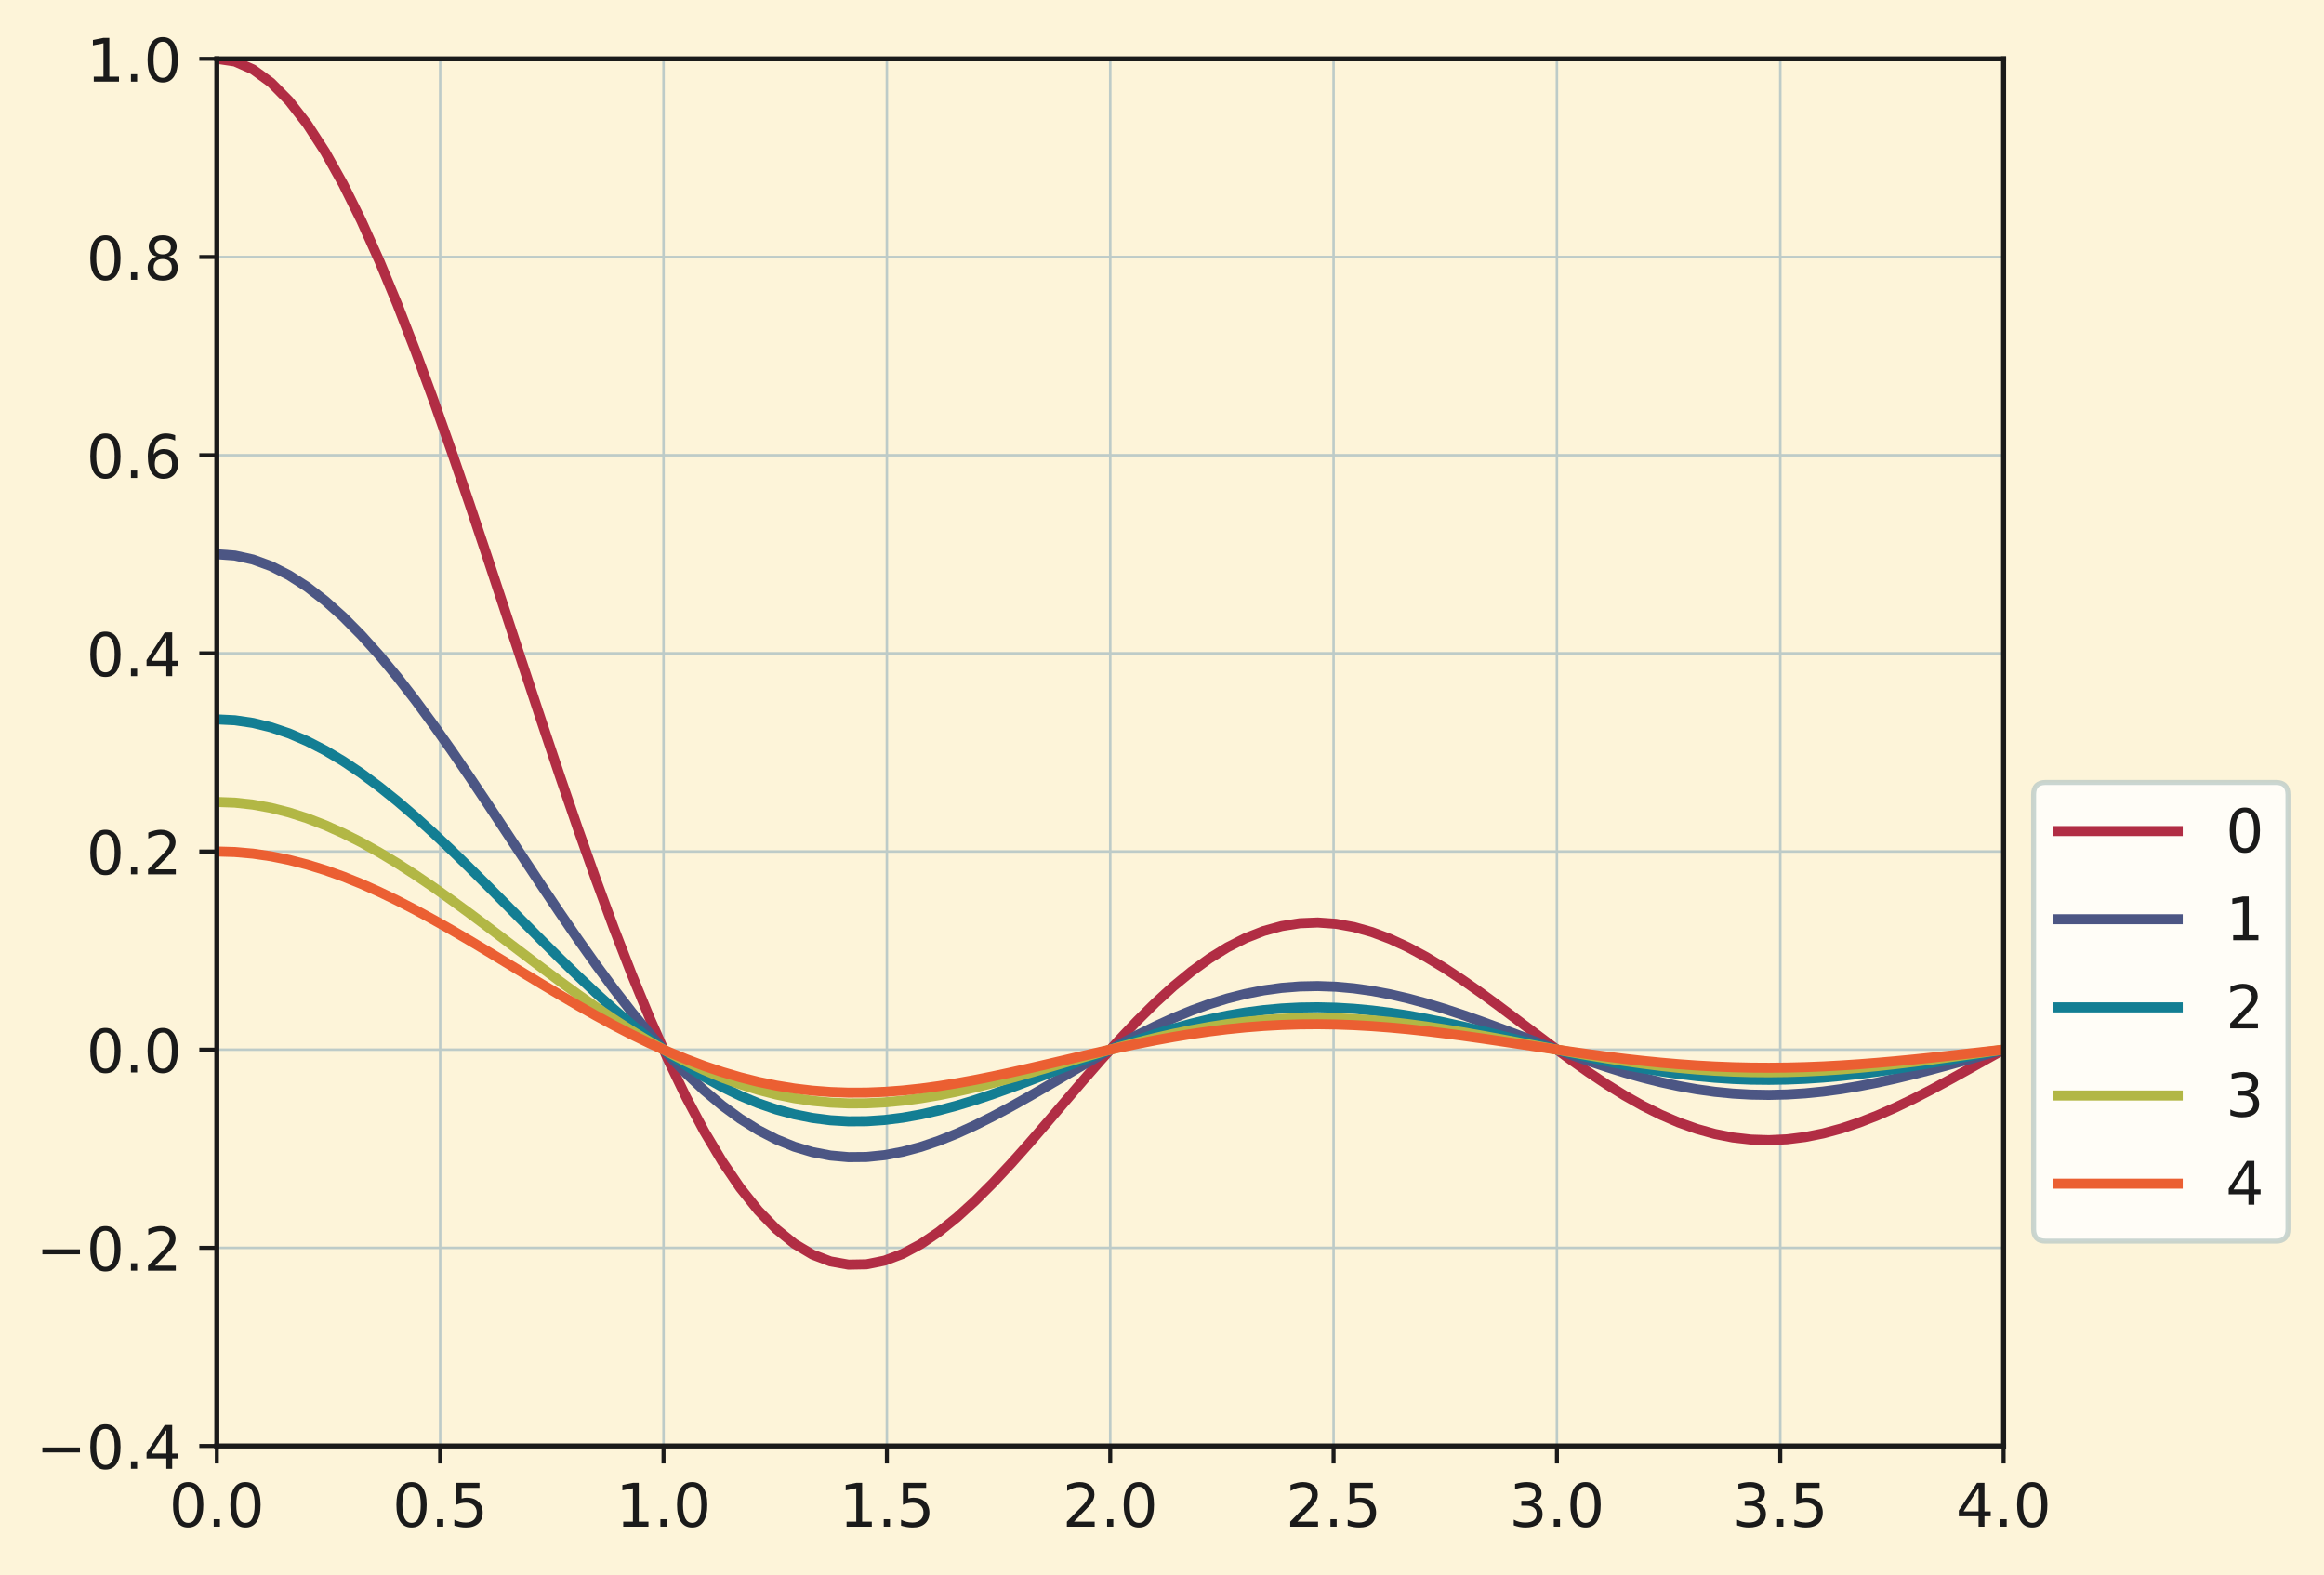 <?xml version="1.0" encoding="utf-8" standalone="no"?>
<!DOCTYPE svg PUBLIC "-//W3C//DTD SVG 1.1//EN"
  "http://www.w3.org/Graphics/SVG/1.1/DTD/svg11.dtd">
<!-- Created with matplotlib (https://matplotlib.org/) -->
<svg height="314.773pt" version="1.1" viewBox="0 0 464.494 314.773" width="464.494pt" xmlns="http://www.w3.org/2000/svg" xmlns:xlink="http://www.w3.org/1999/xlink">
 <defs>
  <style type="text/css">
*{stroke-linecap:butt;stroke-linejoin:round;}
  </style>
 </defs>
 <g id="figure_1">
  <g id="patch_1">
   <path d="M 0 314.773 
L 464.494 314.773 
L 464.494 0 
L 0 0 
z
" style="fill:#fdf4d9;"/>
  </g>
  <g id="axes_1">
   <g id="patch_2">
    <path d="M 43.339 288.959 
L 400.459 288.959 
L 400.459 11.759 
L 43.339 11.759 
z
" style="fill:#fdf4d9;"/>
   </g>
   <g id="matplotlib.axis_1">
    <g id="xtick_1">
     <g id="line2d_1">
      <path clip-path="url(#p84674308dc)" d="M 43.339 288.959 
L 43.339 11.759 
" style="fill:none;stroke:#bdcbc8;stroke-linecap:square;stroke-width:0.5;"/>
     </g>
     <g id="line2d_2">
      <defs>
       <path d="M 0 0 
L 0 3.5 
" id="mcd331b0b49" style="stroke:#1a1a1a;stroke-width:0.8;"/>
      </defs>
      <g>
       <use style="fill:#1a1a1a;stroke:#1a1a1a;stroke-width:0.8;" x="43.339" xlink:href="#mcd331b0b49" y="288.959"/>
      </g>
     </g>
     <g id="text_1">
      <!-- 0.0 -->
      <defs>
       <path d="M 31.781 66.406 
Q 24.172 66.406 20.328 58.906 
Q 16.5 51.422 16.5 36.375 
Q 16.5 21.391 20.328 13.891 
Q 24.172 6.391 31.781 6.391 
Q 39.453 6.391 43.281 13.891 
Q 47.125 21.391 47.125 36.375 
Q 47.125 51.422 43.281 58.906 
Q 39.453 66.406 31.781 66.406 
z
M 31.781 74.219 
Q 44.047 74.219 50.516 64.516 
Q 56.984 54.828 56.984 36.375 
Q 56.984 17.969 50.516 8.266 
Q 44.047 -1.422 31.781 -1.422 
Q 19.531 -1.422 13.062 8.266 
Q 6.594 17.969 6.594 36.375 
Q 6.594 54.828 13.062 64.516 
Q 19.531 74.219 31.781 74.219 
z
" id="DejaVuSans-48"/>
       <path d="M 10.688 12.406 
L 21 12.406 
L 21 0 
L 10.688 0 
z
" id="DejaVuSans-46"/>
      </defs>
      <g style="fill:#1a1a1a;" transform="translate(33.797 305.077)scale(0.12 -0.12)">
       <use xlink:href="#DejaVuSans-48"/>
       <use x="63.623" xlink:href="#DejaVuSans-46"/>
       <use x="95.41" xlink:href="#DejaVuSans-48"/>
      </g>
     </g>
    </g>
    <g id="xtick_2">
     <g id="line2d_3">
      <path clip-path="url(#p84674308dc)" d="M 87.979 288.959 
L 87.979 11.759 
" style="fill:none;stroke:#bdcbc8;stroke-linecap:square;stroke-width:0.5;"/>
     </g>
     <g id="line2d_4">
      <g>
       <use style="fill:#1a1a1a;stroke:#1a1a1a;stroke-width:0.8;" x="87.979" xlink:href="#mcd331b0b49" y="288.959"/>
      </g>
     </g>
     <g id="text_2">
      <!-- 0.5 -->
      <defs>
       <path d="M 10.797 72.906 
L 49.516 72.906 
L 49.516 64.594 
L 19.828 64.594 
L 19.828 46.734 
Q 21.969 47.469 24.109 47.828 
Q 26.266 48.188 28.422 48.188 
Q 40.625 48.188 47.75 41.5 
Q 54.891 34.812 54.891 23.391 
Q 54.891 11.625 47.562 5.094 
Q 40.234 -1.422 26.906 -1.422 
Q 22.312 -1.422 17.547 -0.641 
Q 12.797 0.141 7.719 1.703 
L 7.719 11.625 
Q 12.109 9.234 16.797 8.062 
Q 21.484 6.891 26.703 6.891 
Q 35.156 6.891 40.078 11.328 
Q 45.016 15.766 45.016 23.391 
Q 45.016 31 40.078 35.438 
Q 35.156 39.891 26.703 39.891 
Q 22.75 39.891 18.812 39.016 
Q 14.891 38.141 10.797 36.281 
z
" id="DejaVuSans-53"/>
      </defs>
      <g style="fill:#1a1a1a;" transform="translate(78.438 305.077)scale(0.12 -0.12)">
       <use xlink:href="#DejaVuSans-48"/>
       <use x="63.623" xlink:href="#DejaVuSans-46"/>
       <use x="95.41" xlink:href="#DejaVuSans-53"/>
      </g>
     </g>
    </g>
    <g id="xtick_3">
     <g id="line2d_5">
      <path clip-path="url(#p84674308dc)" d="M 132.619 288.959 
L 132.619 11.759 
" style="fill:none;stroke:#bdcbc8;stroke-linecap:square;stroke-width:0.5;"/>
     </g>
     <g id="line2d_6">
      <g>
       <use style="fill:#1a1a1a;stroke:#1a1a1a;stroke-width:0.8;" x="132.619" xlink:href="#mcd331b0b49" y="288.959"/>
      </g>
     </g>
     <g id="text_3">
      <!-- 1.0 -->
      <defs>
       <path d="M 12.406 8.297 
L 28.516 8.297 
L 28.516 63.922 
L 10.984 60.406 
L 10.984 69.391 
L 28.422 72.906 
L 38.281 72.906 
L 38.281 8.297 
L 54.391 8.297 
L 54.391 0 
L 12.406 0 
z
" id="DejaVuSans-49"/>
      </defs>
      <g style="fill:#1a1a1a;" transform="translate(123.078 305.077)scale(0.12 -0.12)">
       <use xlink:href="#DejaVuSans-49"/>
       <use x="63.623" xlink:href="#DejaVuSans-46"/>
       <use x="95.41" xlink:href="#DejaVuSans-48"/>
      </g>
     </g>
    </g>
    <g id="xtick_4">
     <g id="line2d_7">
      <path clip-path="url(#p84674308dc)" d="M 177.259 288.959 
L 177.259 11.759 
" style="fill:none;stroke:#bdcbc8;stroke-linecap:square;stroke-width:0.5;"/>
     </g>
     <g id="line2d_8">
      <g>
       <use style="fill:#1a1a1a;stroke:#1a1a1a;stroke-width:0.8;" x="177.259" xlink:href="#mcd331b0b49" y="288.959"/>
      </g>
     </g>
     <g id="text_4">
      <!-- 1.5 -->
      <g style="fill:#1a1a1a;" transform="translate(167.718 305.077)scale(0.12 -0.12)">
       <use xlink:href="#DejaVuSans-49"/>
       <use x="63.623" xlink:href="#DejaVuSans-46"/>
       <use x="95.41" xlink:href="#DejaVuSans-53"/>
      </g>
     </g>
    </g>
    <g id="xtick_5">
     <g id="line2d_9">
      <path clip-path="url(#p84674308dc)" d="M 221.899 288.959 
L 221.899 11.759 
" style="fill:none;stroke:#bdcbc8;stroke-linecap:square;stroke-width:0.5;"/>
     </g>
     <g id="line2d_10">
      <g>
       <use style="fill:#1a1a1a;stroke:#1a1a1a;stroke-width:0.8;" x="221.899" xlink:href="#mcd331b0b49" y="288.959"/>
      </g>
     </g>
     <g id="text_5">
      <!-- 2.0 -->
      <defs>
       <path d="M 19.188 8.297 
L 53.609 8.297 
L 53.609 0 
L 7.328 0 
L 7.328 8.297 
Q 12.938 14.109 22.625 23.891 
Q 32.328 33.688 34.812 36.531 
Q 39.547 41.844 41.422 45.531 
Q 43.312 49.219 43.312 52.781 
Q 43.312 58.594 39.234 62.25 
Q 35.156 65.922 28.609 65.922 
Q 23.969 65.922 18.812 64.312 
Q 13.672 62.703 7.812 59.422 
L 7.812 69.391 
Q 13.766 71.781 18.938 73 
Q 24.125 74.219 28.422 74.219 
Q 39.75 74.219 46.484 68.547 
Q 53.219 62.891 53.219 53.422 
Q 53.219 48.922 51.531 44.891 
Q 49.859 40.875 45.406 35.406 
Q 44.188 33.984 37.641 27.219 
Q 31.109 20.453 19.188 8.297 
z
" id="DejaVuSans-50"/>
      </defs>
      <g style="fill:#1a1a1a;" transform="translate(212.357 305.077)scale(0.12 -0.12)">
       <use xlink:href="#DejaVuSans-50"/>
       <use x="63.623" xlink:href="#DejaVuSans-46"/>
       <use x="95.41" xlink:href="#DejaVuSans-48"/>
      </g>
     </g>
    </g>
    <g id="xtick_6">
     <g id="line2d_11">
      <path clip-path="url(#p84674308dc)" d="M 266.539 288.959 
L 266.539 11.759 
" style="fill:none;stroke:#bdcbc8;stroke-linecap:square;stroke-width:0.5;"/>
     </g>
     <g id="line2d_12">
      <g>
       <use style="fill:#1a1a1a;stroke:#1a1a1a;stroke-width:0.8;" x="266.539" xlink:href="#mcd331b0b49" y="288.959"/>
      </g>
     </g>
     <g id="text_6">
      <!-- 2.5 -->
      <g style="fill:#1a1a1a;" transform="translate(256.998 305.077)scale(0.12 -0.12)">
       <use xlink:href="#DejaVuSans-50"/>
       <use x="63.623" xlink:href="#DejaVuSans-46"/>
       <use x="95.41" xlink:href="#DejaVuSans-53"/>
      </g>
     </g>
    </g>
    <g id="xtick_7">
     <g id="line2d_13">
      <path clip-path="url(#p84674308dc)" d="M 311.179 288.959 
L 311.179 11.759 
" style="fill:none;stroke:#bdcbc8;stroke-linecap:square;stroke-width:0.5;"/>
     </g>
     <g id="line2d_14">
      <g>
       <use style="fill:#1a1a1a;stroke:#1a1a1a;stroke-width:0.8;" x="311.179" xlink:href="#mcd331b0b49" y="288.959"/>
      </g>
     </g>
     <g id="text_7">
      <!-- 3.0 -->
      <defs>
       <path d="M 40.578 39.312 
Q 47.656 37.797 51.625 33 
Q 55.609 28.219 55.609 21.188 
Q 55.609 10.406 48.188 4.484 
Q 40.766 -1.422 27.094 -1.422 
Q 22.516 -1.422 17.656 -0.516 
Q 12.797 0.391 7.625 2.203 
L 7.625 11.719 
Q 11.719 9.328 16.594 8.109 
Q 21.484 6.891 26.812 6.891 
Q 36.078 6.891 40.938 10.547 
Q 45.797 14.203 45.797 21.188 
Q 45.797 27.641 41.281 31.266 
Q 36.766 34.906 28.719 34.906 
L 20.219 34.906 
L 20.219 43.016 
L 29.109 43.016 
Q 36.375 43.016 40.234 45.922 
Q 44.094 48.828 44.094 54.297 
Q 44.094 59.906 40.109 62.906 
Q 36.141 65.922 28.719 65.922 
Q 24.656 65.922 20.016 65.031 
Q 15.375 64.156 9.812 62.312 
L 9.812 71.094 
Q 15.438 72.656 20.344 73.438 
Q 25.25 74.219 29.594 74.219 
Q 40.828 74.219 47.359 69.109 
Q 53.906 64.016 53.906 55.328 
Q 53.906 49.266 50.438 45.094 
Q 46.969 40.922 40.578 39.312 
z
" id="DejaVuSans-51"/>
      </defs>
      <g style="fill:#1a1a1a;" transform="translate(301.637 305.077)scale(0.12 -0.12)">
       <use xlink:href="#DejaVuSans-51"/>
       <use x="63.623" xlink:href="#DejaVuSans-46"/>
       <use x="95.41" xlink:href="#DejaVuSans-48"/>
      </g>
     </g>
    </g>
    <g id="xtick_8">
     <g id="line2d_15">
      <path clip-path="url(#p84674308dc)" d="M 355.819 288.959 
L 355.819 11.759 
" style="fill:none;stroke:#bdcbc8;stroke-linecap:square;stroke-width:0.5;"/>
     </g>
     <g id="line2d_16">
      <g>
       <use style="fill:#1a1a1a;stroke:#1a1a1a;stroke-width:0.8;" x="355.819" xlink:href="#mcd331b0b49" y="288.959"/>
      </g>
     </g>
     <g id="text_8">
      <!-- 3.5 -->
      <g style="fill:#1a1a1a;" transform="translate(346.277 305.077)scale(0.12 -0.12)">
       <use xlink:href="#DejaVuSans-51"/>
       <use x="63.623" xlink:href="#DejaVuSans-46"/>
       <use x="95.41" xlink:href="#DejaVuSans-53"/>
      </g>
     </g>
    </g>
    <g id="xtick_9">
     <g id="line2d_17">
      <path clip-path="url(#p84674308dc)" d="M 400.459 288.959 
L 400.459 11.759 
" style="fill:none;stroke:#bdcbc8;stroke-linecap:square;stroke-width:0.5;"/>
     </g>
     <g id="line2d_18">
      <g>
       <use style="fill:#1a1a1a;stroke:#1a1a1a;stroke-width:0.8;" x="400.459" xlink:href="#mcd331b0b49" y="288.959"/>
      </g>
     </g>
     <g id="text_9">
      <!-- 4.0 -->
      <defs>
       <path d="M 37.797 64.312 
L 12.891 25.391 
L 37.797 25.391 
z
M 35.203 72.906 
L 47.609 72.906 
L 47.609 25.391 
L 58.016 25.391 
L 58.016 17.188 
L 47.609 17.188 
L 47.609 0 
L 37.797 0 
L 37.797 17.188 
L 4.891 17.188 
L 4.891 26.703 
z
" id="DejaVuSans-52"/>
      </defs>
      <g style="fill:#1a1a1a;" transform="translate(390.918 305.077)scale(0.12 -0.12)">
       <use xlink:href="#DejaVuSans-52"/>
       <use x="63.623" xlink:href="#DejaVuSans-46"/>
       <use x="95.41" xlink:href="#DejaVuSans-48"/>
      </g>
     </g>
    </g>
   </g>
   <g id="matplotlib.axis_2">
    <g id="ytick_1">
     <g id="line2d_19">
      <path clip-path="url(#p84674308dc)" d="M 43.339 288.959 
L 400.459 288.959 
" style="fill:none;stroke:#bdcbc8;stroke-linecap:square;stroke-width:0.5;"/>
     </g>
     <g id="line2d_20">
      <defs>
       <path d="M 0 0 
L -3.5 0 
" id="m3b84fecabb" style="stroke:#1a1a1a;stroke-width:0.8;"/>
      </defs>
      <g>
       <use style="fill:#1a1a1a;stroke:#1a1a1a;stroke-width:0.8;" x="43.339" xlink:href="#m3b84fecabb" y="288.959"/>
      </g>
     </g>
     <g id="text_10">
      <!-- −0.4 -->
      <defs>
       <path d="M 10.594 35.5 
L 73.188 35.5 
L 73.188 27.203 
L 10.594 27.203 
z
" id="DejaVuSans-8722"/>
      </defs>
      <g style="fill:#1a1a1a;" transform="translate(7.2 293.518)scale(0.12 -0.12)">
       <use xlink:href="#DejaVuSans-8722"/>
       <use x="83.789" xlink:href="#DejaVuSans-48"/>
       <use x="147.412" xlink:href="#DejaVuSans-46"/>
       <use x="179.199" xlink:href="#DejaVuSans-52"/>
      </g>
     </g>
    </g>
    <g id="ytick_2">
     <g id="line2d_21">
      <path clip-path="url(#p84674308dc)" d="M 43.339 249.359 
L 400.459 249.359 
" style="fill:none;stroke:#bdcbc8;stroke-linecap:square;stroke-width:0.5;"/>
     </g>
     <g id="line2d_22">
      <g>
       <use style="fill:#1a1a1a;stroke:#1a1a1a;stroke-width:0.8;" x="43.339" xlink:href="#m3b84fecabb" y="249.359"/>
      </g>
     </g>
     <g id="text_11">
      <!-- −0.2 -->
      <g style="fill:#1a1a1a;" transform="translate(7.2 253.918)scale(0.12 -0.12)">
       <use xlink:href="#DejaVuSans-8722"/>
       <use x="83.789" xlink:href="#DejaVuSans-48"/>
       <use x="147.412" xlink:href="#DejaVuSans-46"/>
       <use x="179.199" xlink:href="#DejaVuSans-50"/>
      </g>
     </g>
    </g>
    <g id="ytick_3">
     <g id="line2d_23">
      <path clip-path="url(#p84674308dc)" d="M 43.339 209.759 
L 400.459 209.759 
" style="fill:none;stroke:#bdcbc8;stroke-linecap:square;stroke-width:0.5;"/>
     </g>
     <g id="line2d_24">
      <g>
       <use style="fill:#1a1a1a;stroke:#1a1a1a;stroke-width:0.8;" x="43.339" xlink:href="#m3b84fecabb" y="209.759"/>
      </g>
     </g>
     <g id="text_12">
      <!-- 0.0 -->
      <g style="fill:#1a1a1a;" transform="translate(17.256 214.318)scale(0.12 -0.12)">
       <use xlink:href="#DejaVuSans-48"/>
       <use x="63.623" xlink:href="#DejaVuSans-46"/>
       <use x="95.41" xlink:href="#DejaVuSans-48"/>
      </g>
     </g>
    </g>
    <g id="ytick_4">
     <g id="line2d_25">
      <path clip-path="url(#p84674308dc)" d="M 43.339 170.159 
L 400.459 170.159 
" style="fill:none;stroke:#bdcbc8;stroke-linecap:square;stroke-width:0.5;"/>
     </g>
     <g id="line2d_26">
      <g>
       <use style="fill:#1a1a1a;stroke:#1a1a1a;stroke-width:0.8;" x="43.339" xlink:href="#m3b84fecabb" y="170.159"/>
      </g>
     </g>
     <g id="text_13">
      <!-- 0.2 -->
      <g style="fill:#1a1a1a;" transform="translate(17.256 174.718)scale(0.12 -0.12)">
       <use xlink:href="#DejaVuSans-48"/>
       <use x="63.623" xlink:href="#DejaVuSans-46"/>
       <use x="95.41" xlink:href="#DejaVuSans-50"/>
      </g>
     </g>
    </g>
    <g id="ytick_5">
     <g id="line2d_27">
      <path clip-path="url(#p84674308dc)" d="M 43.339 130.559 
L 400.459 130.559 
" style="fill:none;stroke:#bdcbc8;stroke-linecap:square;stroke-width:0.5;"/>
     </g>
     <g id="line2d_28">
      <g>
       <use style="fill:#1a1a1a;stroke:#1a1a1a;stroke-width:0.8;" x="43.339" xlink:href="#m3b84fecabb" y="130.559"/>
      </g>
     </g>
     <g id="text_14">
      <!-- 0.4 -->
      <g style="fill:#1a1a1a;" transform="translate(17.256 135.118)scale(0.12 -0.12)">
       <use xlink:href="#DejaVuSans-48"/>
       <use x="63.623" xlink:href="#DejaVuSans-46"/>
       <use x="95.41" xlink:href="#DejaVuSans-52"/>
      </g>
     </g>
    </g>
    <g id="ytick_6">
     <g id="line2d_29">
      <path clip-path="url(#p84674308dc)" d="M 43.339 90.959 
L 400.459 90.959 
" style="fill:none;stroke:#bdcbc8;stroke-linecap:square;stroke-width:0.5;"/>
     </g>
     <g id="line2d_30">
      <g>
       <use style="fill:#1a1a1a;stroke:#1a1a1a;stroke-width:0.8;" x="43.339" xlink:href="#m3b84fecabb" y="90.959"/>
      </g>
     </g>
     <g id="text_15">
      <!-- 0.6 -->
      <defs>
       <path d="M 33.016 40.375 
Q 26.375 40.375 22.484 35.828 
Q 18.609 31.297 18.609 23.391 
Q 18.609 15.531 22.484 10.953 
Q 26.375 6.391 33.016 6.391 
Q 39.656 6.391 43.531 10.953 
Q 47.406 15.531 47.406 23.391 
Q 47.406 31.297 43.531 35.828 
Q 39.656 40.375 33.016 40.375 
z
M 52.594 71.297 
L 52.594 62.312 
Q 48.875 64.062 45.094 64.984 
Q 41.312 65.922 37.594 65.922 
Q 27.828 65.922 22.672 59.328 
Q 17.531 52.734 16.797 39.406 
Q 19.672 43.656 24.016 45.922 
Q 28.375 48.188 33.594 48.188 
Q 44.578 48.188 50.953 41.516 
Q 57.328 34.859 57.328 23.391 
Q 57.328 12.156 50.688 5.359 
Q 44.047 -1.422 33.016 -1.422 
Q 20.359 -1.422 13.672 8.266 
Q 6.984 17.969 6.984 36.375 
Q 6.984 53.656 15.188 63.938 
Q 23.391 74.219 37.203 74.219 
Q 40.922 74.219 44.703 73.484 
Q 48.484 72.75 52.594 71.297 
z
" id="DejaVuSans-54"/>
      </defs>
      <g style="fill:#1a1a1a;" transform="translate(17.256 95.518)scale(0.12 -0.12)">
       <use xlink:href="#DejaVuSans-48"/>
       <use x="63.623" xlink:href="#DejaVuSans-46"/>
       <use x="95.41" xlink:href="#DejaVuSans-54"/>
      </g>
     </g>
    </g>
    <g id="ytick_7">
     <g id="line2d_31">
      <path clip-path="url(#p84674308dc)" d="M 43.339 51.359 
L 400.459 51.359 
" style="fill:none;stroke:#bdcbc8;stroke-linecap:square;stroke-width:0.5;"/>
     </g>
     <g id="line2d_32">
      <g>
       <use style="fill:#1a1a1a;stroke:#1a1a1a;stroke-width:0.8;" x="43.339" xlink:href="#m3b84fecabb" y="51.359"/>
      </g>
     </g>
     <g id="text_16">
      <!-- 0.8 -->
      <defs>
       <path d="M 31.781 34.625 
Q 24.75 34.625 20.719 30.859 
Q 16.703 27.094 16.703 20.516 
Q 16.703 13.922 20.719 10.156 
Q 24.75 6.391 31.781 6.391 
Q 38.812 6.391 42.859 10.172 
Q 46.922 13.969 46.922 20.516 
Q 46.922 27.094 42.891 30.859 
Q 38.875 34.625 31.781 34.625 
z
M 21.922 38.812 
Q 15.578 40.375 12.031 44.719 
Q 8.5 49.078 8.5 55.328 
Q 8.5 64.062 14.719 69.141 
Q 20.953 74.219 31.781 74.219 
Q 42.672 74.219 48.875 69.141 
Q 55.078 64.062 55.078 55.328 
Q 55.078 49.078 51.531 44.719 
Q 48 40.375 41.703 38.812 
Q 48.828 37.156 52.797 32.312 
Q 56.781 27.484 56.781 20.516 
Q 56.781 9.906 50.312 4.234 
Q 43.844 -1.422 31.781 -1.422 
Q 19.734 -1.422 13.25 4.234 
Q 6.781 9.906 6.781 20.516 
Q 6.781 27.484 10.781 32.312 
Q 14.797 37.156 21.922 38.812 
z
M 18.312 54.391 
Q 18.312 48.734 21.844 45.562 
Q 25.391 42.391 31.781 42.391 
Q 38.141 42.391 41.719 45.562 
Q 45.312 48.734 45.312 54.391 
Q 45.312 60.062 41.719 63.234 
Q 38.141 66.406 31.781 66.406 
Q 25.391 66.406 21.844 63.234 
Q 18.312 60.062 18.312 54.391 
z
" id="DejaVuSans-56"/>
      </defs>
      <g style="fill:#1a1a1a;" transform="translate(17.256 55.918)scale(0.12 -0.12)">
       <use xlink:href="#DejaVuSans-48"/>
       <use x="63.623" xlink:href="#DejaVuSans-46"/>
       <use x="95.41" xlink:href="#DejaVuSans-56"/>
      </g>
     </g>
    </g>
    <g id="ytick_8">
     <g id="line2d_33">
      <path clip-path="url(#p84674308dc)" d="M 43.339 11.759 
L 400.459 11.759 
" style="fill:none;stroke:#bdcbc8;stroke-linecap:square;stroke-width:0.5;"/>
     </g>
     <g id="line2d_34">
      <g>
       <use style="fill:#1a1a1a;stroke:#1a1a1a;stroke-width:0.8;" x="43.339" xlink:href="#m3b84fecabb" y="11.759"/>
      </g>
     </g>
     <g id="text_17">
      <!-- 1.0 -->
      <g style="fill:#1a1a1a;" transform="translate(17.256 16.318)scale(0.12 -0.12)">
       <use xlink:href="#DejaVuSans-49"/>
       <use x="63.623" xlink:href="#DejaVuSans-46"/>
       <use x="95.41" xlink:href="#DejaVuSans-48"/>
      </g>
     </g>
    </g>
   </g>
   <g id="line2d_35">
    <path clip-path="url(#p84674308dc)" d="M 43.339 11.759 
L 46.947 12.29 
L 50.554 13.879 
L 54.161 16.51 
L 57.768 20.157 
L 61.376 24.786 
L 64.983 30.353 
L 68.59 36.803 
L 72.198 44.076 
L 75.805 52.102 
L 79.412 60.806 
L 83.019 70.106 
L 86.627 79.917 
L 90.234 90.146 
L 93.841 100.701 
L 97.448 111.487 
L 101.056 122.407 
L 104.663 133.365 
L 108.27 144.266 
L 111.878 155.018 
L 115.485 165.532 
L 119.092 175.722 
L 122.699 185.509 
L 126.307 194.818 
L 129.914 203.581 
L 133.521 211.739 
L 137.128 219.238 
L 140.736 226.036 
L 144.343 232.095 
L 147.95 237.389 
L 151.558 241.901 
L 155.165 245.621 
L 158.772 248.549 
L 162.379 250.695 
L 165.987 252.076 
L 169.594 252.716 
L 173.201 252.648 
L 176.808 251.913 
L 180.416 250.556 
L 184.023 248.628 
L 187.63 246.188 
L 191.238 243.295 
L 194.845 240.012 
L 198.452 236.407 
L 202.059 232.547 
L 205.667 228.5 
L 209.274 224.334 
L 212.881 220.115 
L 216.488 215.909 
L 220.096 211.778 
L 223.703 207.78 
L 227.31 203.971 
L 230.918 200.399 
L 234.525 197.109 
L 238.132 194.142 
L 241.739 191.529 
L 245.347 189.297 
L 248.954 187.467 
L 252.561 186.053 
L 256.168 185.061 
L 259.776 184.494 
L 263.383 184.345 
L 266.99 184.603 
L 270.598 185.251 
L 274.205 186.267 
L 277.812 187.624 
L 281.419 189.291 
L 285.027 191.232 
L 288.634 193.41 
L 292.241 195.784 
L 295.848 198.312 
L 299.456 200.951 
L 303.063 203.655 
L 306.67 206.383 
L 310.278 209.09 
L 313.885 211.736 
L 317.492 214.281 
L 321.099 216.688 
L 324.707 218.923 
L 328.314 220.956 
L 331.921 222.76 
L 335.528 224.313 
L 339.136 225.597 
L 342.743 226.598 
L 346.35 227.308 
L 349.958 227.722 
L 353.565 227.84 
L 357.172 227.668 
L 360.779 227.216 
L 364.387 226.495 
L 367.994 225.525 
L 371.601 224.325 
L 375.208 222.919 
L 378.816 221.334 
L 382.423 219.598 
L 386.03 217.742 
L 389.638 215.798 
L 393.245 213.798 
L 396.852 211.774 
L 400.459 209.759 
" style="fill:none;stroke:#b12d44;stroke-linecap:square;stroke-width:2;"/>
   </g>
   <g id="line2d_36">
    <path clip-path="url(#p84674308dc)" d="M 43.339 110.759 
L 46.947 111.025 
L 50.554 111.819 
L 54.161 113.134 
L 57.768 114.958 
L 61.376 117.273 
L 64.983 120.056 
L 68.59 123.281 
L 72.198 126.917 
L 75.805 130.931 
L 79.412 135.283 
L 83.019 139.933 
L 86.627 144.838 
L 90.234 149.953 
L 93.841 155.23 
L 97.448 160.623 
L 101.056 166.083 
L 104.663 171.562 
L 108.27 177.013 
L 111.878 182.389 
L 115.485 187.646 
L 119.092 192.741 
L 122.699 197.634 
L 126.307 202.288 
L 129.914 206.67 
L 133.521 210.749 
L 137.128 214.499 
L 140.736 217.897 
L 144.343 220.927 
L 147.95 223.574 
L 151.558 225.83 
L 155.165 227.69 
L 158.772 229.154 
L 162.379 230.227 
L 165.987 230.917 
L 169.594 231.237 
L 173.201 231.204 
L 176.808 230.836 
L 180.416 230.157 
L 184.023 229.194 
L 187.63 227.974 
L 191.238 226.527 
L 194.845 224.886 
L 198.452 223.083 
L 202.059 221.153 
L 205.667 219.129 
L 209.274 217.046 
L 212.881 214.937 
L 216.488 212.834 
L 220.096 210.769 
L 223.703 208.77 
L 227.31 206.865 
L 230.918 205.079 
L 234.525 203.434 
L 238.132 201.95 
L 241.739 200.644 
L 245.347 199.528 
L 248.954 198.613 
L 252.561 197.906 
L 256.168 197.41 
L 259.776 197.127 
L 263.383 197.052 
L 266.99 197.181 
L 270.598 197.505 
L 274.205 198.013 
L 277.812 198.692 
L 281.419 199.525 
L 285.027 200.496 
L 288.634 201.585 
L 292.241 202.772 
L 295.848 204.036 
L 299.456 205.355 
L 303.063 206.707 
L 306.67 208.071 
L 310.278 209.425 
L 313.885 210.748 
L 317.492 212.02 
L 321.099 213.223 
L 324.707 214.341 
L 328.314 215.357 
L 331.921 216.26 
L 335.528 217.036 
L 339.136 217.678 
L 342.743 218.179 
L 346.35 218.533 
L 349.958 218.74 
L 353.565 218.8 
L 357.172 218.714 
L 360.779 218.487 
L 364.387 218.127 
L 367.994 217.642 
L 371.601 217.042 
L 375.208 216.339 
L 378.816 215.546 
L 382.423 214.679 
L 386.03 213.751 
L 389.638 212.779 
L 393.245 211.778 
L 396.852 210.767 
L 400.459 209.759 
" style="fill:none;stroke:#4c5684;stroke-linecap:square;stroke-width:2;"/>
   </g>
   <g id="line2d_37">
    <path clip-path="url(#p84674308dc)" d="M 43.339 143.759 
L 46.947 143.936 
L 50.554 144.466 
L 54.161 145.343 
L 57.768 146.558 
L 61.376 148.101 
L 64.983 149.957 
L 68.59 152.107 
L 72.198 154.531 
L 75.805 157.207 
L 79.412 160.108 
L 83.019 163.208 
L 86.627 166.478 
L 90.234 169.888 
L 93.841 173.406 
L 97.448 177.002 
L 101.056 180.642 
L 104.663 184.294 
L 108.27 187.928 
L 111.878 191.512 
L 115.485 195.017 
L 119.092 198.413 
L 122.699 201.676 
L 126.307 204.779 
L 129.914 207.7 
L 133.521 210.419 
L 137.128 212.919 
L 140.736 215.185 
L 144.343 217.204 
L 147.95 218.969 
L 151.558 220.473 
L 155.165 221.713 
L 158.772 222.689 
L 162.379 223.404 
L 165.987 223.865 
L 169.594 224.078 
L 173.201 224.055 
L 176.808 223.81 
L 180.416 223.358 
L 184.023 222.716 
L 187.63 221.902 
L 191.238 220.938 
L 194.845 219.843 
L 198.452 218.642 
L 202.059 217.355 
L 205.667 216.006 
L 209.274 214.617 
L 212.881 213.211 
L 216.488 211.809 
L 220.096 210.432 
L 223.703 209.099 
L 227.31 207.83 
L 230.918 206.639 
L 234.525 205.543 
L 238.132 204.553 
L 241.739 203.682 
L 245.347 202.938 
L 248.954 202.328 
L 252.561 201.857 
L 256.168 201.527 
L 259.776 201.337 
L 263.383 201.288 
L 266.99 201.374 
L 270.598 201.59 
L 274.205 201.928 
L 277.812 202.381 
L 281.419 202.936 
L 285.027 203.583 
L 288.634 204.309 
L 292.241 205.101 
L 295.848 205.943 
L 299.456 206.823 
L 303.063 207.724 
L 306.67 208.634 
L 310.278 209.536 
L 313.885 210.418 
L 317.492 211.266 
L 321.099 212.069 
L 324.707 212.814 
L 328.314 213.491 
L 331.921 214.093 
L 335.528 214.61 
L 339.136 215.038 
L 342.743 215.372 
L 346.35 215.609 
L 349.958 215.747 
L 353.565 215.786 
L 357.172 215.729 
L 360.779 215.578 
L 364.387 215.338 
L 367.994 215.014 
L 371.601 214.614 
L 375.208 214.146 
L 378.816 213.617 
L 382.423 213.039 
L 386.03 212.42 
L 389.638 211.772 
L 393.245 211.105 
L 396.852 210.431 
L 400.459 209.759 
" style="fill:none;stroke:#137e93;stroke-linecap:square;stroke-width:2;"/>
   </g>
   <g id="line2d_38">
    <path clip-path="url(#p84674308dc)" d="M 43.339 160.259 
L 46.947 160.392 
L 50.554 160.789 
L 54.161 161.447 
L 57.768 162.359 
L 61.376 163.516 
L 64.983 164.907 
L 68.59 166.52 
L 72.198 168.338 
L 75.805 170.345 
L 79.412 172.521 
L 83.019 174.846 
L 86.627 177.298 
L 90.234 179.856 
L 93.841 182.495 
L 97.448 185.191 
L 101.056 187.921 
L 104.663 190.66 
L 108.27 193.386 
L 111.878 196.074 
L 115.485 198.702 
L 119.092 201.25 
L 122.699 203.696 
L 126.307 206.024 
L 129.914 208.215 
L 133.521 210.254 
L 137.128 212.129 
L 140.736 213.828 
L 144.343 215.343 
L 147.95 216.667 
L 151.558 217.795 
L 155.165 218.725 
L 158.772 219.457 
L 162.379 219.993 
L 165.987 220.338 
L 169.594 220.498 
L 173.201 220.481 
L 176.808 220.297 
L 180.416 219.958 
L 184.023 219.476 
L 187.63 218.866 
L 191.238 218.143 
L 194.845 217.322 
L 198.452 216.421 
L 202.059 215.456 
L 205.667 214.444 
L 209.274 213.403 
L 212.881 212.348 
L 216.488 211.297 
L 220.096 210.264 
L 223.703 209.264 
L 227.31 208.312 
L 230.918 207.419 
L 234.525 206.597 
L 238.132 205.855 
L 241.739 205.201 
L 245.347 204.644 
L 248.954 204.186 
L 252.561 203.833 
L 256.168 203.585 
L 259.776 203.443 
L 263.383 203.406 
L 266.99 203.47 
L 270.598 203.632 
L 274.205 203.886 
L 277.812 204.225 
L 281.419 204.642 
L 285.027 205.127 
L 288.634 205.672 
L 292.241 206.265 
L 295.848 206.897 
L 299.456 207.557 
L 303.063 208.233 
L 306.67 208.915 
L 310.278 209.592 
L 313.885 210.253 
L 317.492 210.89 
L 321.099 211.491 
L 324.707 212.05 
L 328.314 212.558 
L 331.921 213.009 
L 335.528 213.398 
L 339.136 213.719 
L 342.743 213.969 
L 346.35 214.146 
L 349.958 214.25 
L 353.565 214.279 
L 357.172 214.236 
L 360.779 214.123 
L 364.387 213.943 
L 367.994 213.7 
L 371.601 213.4 
L 375.208 213.049 
L 378.816 212.653 
L 382.423 212.219 
L 386.03 211.755 
L 389.638 211.269 
L 393.245 210.769 
L 396.852 210.263 
L 400.459 209.759 
" style="fill:none;stroke:#b2b745;stroke-linecap:square;stroke-width:2;"/>
   </g>
   <g id="line2d_39">
    <path clip-path="url(#p84674308dc)" d="M 43.339 170.159 
L 46.947 170.265 
L 50.554 170.583 
L 54.161 171.109 
L 57.768 171.839 
L 61.376 172.765 
L 64.983 173.878 
L 68.59 175.168 
L 72.198 176.622 
L 75.805 178.228 
L 79.412 179.968 
L 83.019 181.829 
L 86.627 183.791 
L 90.234 185.836 
L 93.841 187.947 
L 97.448 190.105 
L 101.056 192.289 
L 104.663 194.48 
L 108.27 196.66 
L 111.878 198.811 
L 115.485 200.914 
L 119.092 202.952 
L 122.699 204.909 
L 126.307 206.771 
L 129.914 208.523 
L 133.521 210.155 
L 137.128 211.655 
L 140.736 213.014 
L 144.343 214.226 
L 147.95 215.285 
L 151.558 216.187 
L 155.165 216.931 
L 158.772 217.517 
L 162.379 217.946 
L 165.987 218.222 
L 169.594 218.35 
L 173.201 218.337 
L 176.808 218.19 
L 180.416 217.918 
L 184.023 217.533 
L 187.63 217.045 
L 191.238 216.466 
L 194.845 215.81 
L 198.452 215.089 
L 202.059 214.317 
L 205.667 213.507 
L 209.274 212.674 
L 212.881 211.83 
L 216.488 210.989 
L 220.096 210.163 
L 223.703 209.363 
L 227.31 208.601 
L 230.918 207.887 
L 234.525 207.229 
L 238.132 206.636 
L 241.739 206.113 
L 245.347 205.667 
L 248.954 205.301 
L 252.561 205.018 
L 256.168 204.82 
L 259.776 204.706 
L 263.383 204.676 
L 266.99 204.728 
L 270.598 204.857 
L 274.205 205.061 
L 277.812 205.332 
L 281.419 205.665 
L 285.027 206.054 
L 288.634 206.489 
L 292.241 206.964 
L 295.848 207.47 
L 299.456 207.997 
L 303.063 208.538 
L 306.67 209.084 
L 310.278 209.625 
L 313.885 210.154 
L 317.492 210.663 
L 321.099 211.145 
L 324.707 211.592 
L 328.314 211.998 
L 331.921 212.359 
L 335.528 212.67 
L 339.136 212.927 
L 342.743 213.127 
L 346.35 213.269 
L 349.958 213.352 
L 353.565 213.375 
L 357.172 213.341 
L 360.779 213.25 
L 364.387 213.106 
L 367.994 212.912 
L 371.601 212.672 
L 375.208 212.391 
L 378.816 212.074 
L 382.423 211.727 
L 386.03 211.356 
L 389.638 210.967 
L 393.245 210.567 
L 396.852 210.162 
L 400.459 209.759 
" style="fill:none;stroke:#eb5f32;stroke-linecap:square;stroke-width:2;"/>
   </g>
   <g id="patch_3">
    <path d="M 43.339 288.959 
L 43.339 11.759 
" style="fill:none;stroke:#1a1a1a;stroke-linecap:square;stroke-linejoin:miter;"/>
   </g>
   <g id="patch_4">
    <path d="M 400.459 288.959 
L 400.459 11.759 
" style="fill:none;stroke:#1a1a1a;stroke-linecap:square;stroke-linejoin:miter;"/>
   </g>
   <g id="patch_5">
    <path d="M 43.339 288.959 
L 400.459 288.959 
" style="fill:none;stroke:#1a1a1a;stroke-linecap:square;stroke-linejoin:miter;"/>
   </g>
   <g id="patch_6">
    <path d="M 43.339 11.759 
L 400.459 11.759 
" style="fill:none;stroke:#1a1a1a;stroke-linecap:square;stroke-linejoin:miter;"/>
   </g>
   <g id="legend_1">
    <g id="patch_7">
     <path d="M 408.859 248.028 
L 454.894 248.028 
Q 457.294 248.028 457.294 245.628 
L 457.294 158.759 
Q 457.294 156.359 454.894 156.359 
L 408.859 156.359 
Q 406.459 156.359 406.459 158.759 
L 406.459 245.628 
Q 406.459 248.028 408.859 248.028 
z
" style="fill:#ffffff;opacity:0.8;stroke:#bdcbc8;stroke-linejoin:miter;"/>
    </g>
    <g id="line2d_40">
     <path d="M 411.259 166.077 
L 435.259 166.077 
" style="fill:none;stroke:#b12d44;stroke-linecap:square;stroke-width:2;"/>
    </g>
    <g id="line2d_41"/>
    <g id="text_18">
     <!-- 0 -->
     <g style="fill:#1a1a1a;" transform="translate(444.859 170.277)scale(0.12 -0.12)">
      <use xlink:href="#DejaVuSans-48"/>
     </g>
    </g>
    <g id="line2d_42">
     <path d="M 411.259 183.691 
L 435.259 183.691 
" style="fill:none;stroke:#4c5684;stroke-linecap:square;stroke-width:2;"/>
    </g>
    <g id="line2d_43"/>
    <g id="text_19">
     <!-- 1 -->
     <g style="fill:#1a1a1a;" transform="translate(444.859 187.891)scale(0.12 -0.12)">
      <use xlink:href="#DejaVuSans-49"/>
     </g>
    </g>
    <g id="line2d_44">
     <path d="M 411.259 201.305 
L 435.259 201.305 
" style="fill:none;stroke:#137e93;stroke-linecap:square;stroke-width:2;"/>
    </g>
    <g id="line2d_45"/>
    <g id="text_20">
     <!-- 2 -->
     <g style="fill:#1a1a1a;" transform="translate(444.859 205.505)scale(0.12 -0.12)">
      <use xlink:href="#DejaVuSans-50"/>
     </g>
    </g>
    <g id="line2d_46">
     <path d="M 411.259 218.918 
L 435.259 218.918 
" style="fill:none;stroke:#b2b745;stroke-linecap:square;stroke-width:2;"/>
    </g>
    <g id="line2d_47"/>
    <g id="text_21">
     <!-- 3 -->
     <g style="fill:#1a1a1a;" transform="translate(444.859 223.118)scale(0.12 -0.12)">
      <use xlink:href="#DejaVuSans-51"/>
     </g>
    </g>
    <g id="line2d_48">
     <path d="M 411.259 236.532 
L 435.259 236.532 
" style="fill:none;stroke:#eb5f32;stroke-linecap:square;stroke-width:2;"/>
    </g>
    <g id="line2d_49"/>
    <g id="text_22">
     <!-- 4 -->
     <g style="fill:#1a1a1a;" transform="translate(444.859 240.732)scale(0.12 -0.12)">
      <use xlink:href="#DejaVuSans-52"/>
     </g>
    </g>
   </g>
  </g>
 </g>
 <defs>
  <clipPath id="p84674308dc">
   <rect height="277.2" width="357.12" x="43.339" y="11.759"/>
  </clipPath>
 </defs>
</svg>
